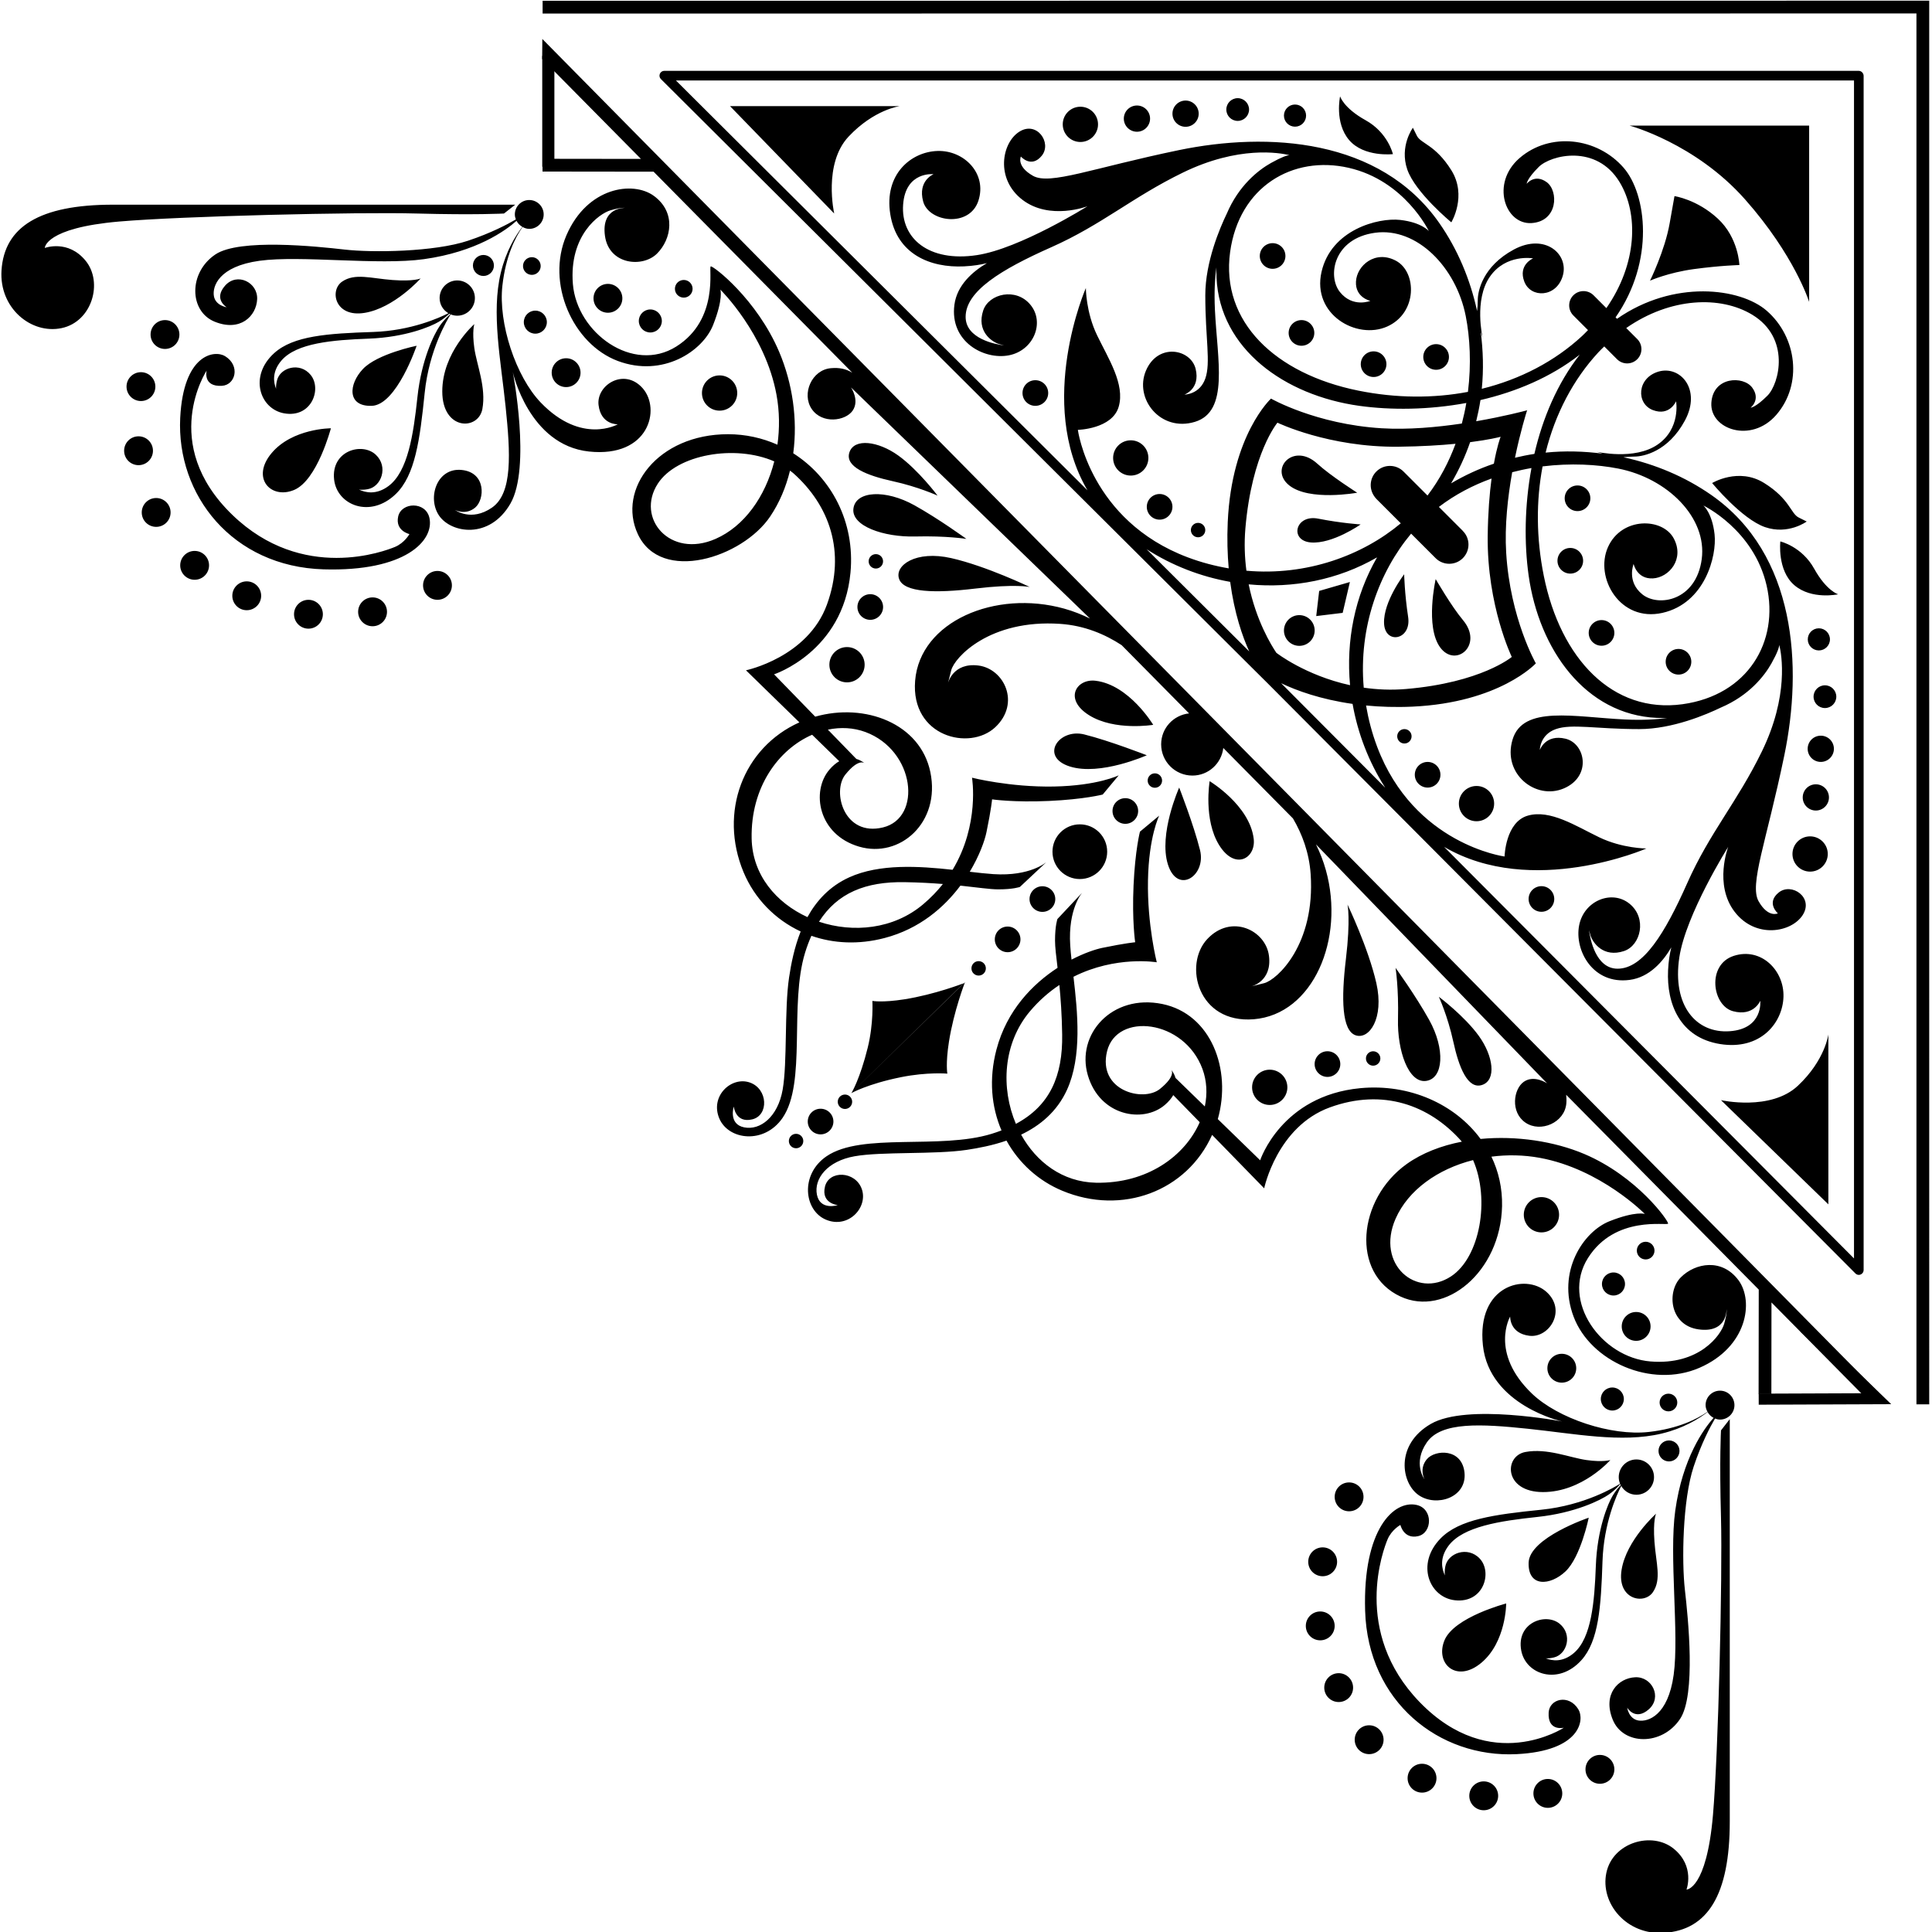 <?xml version="1.0" encoding="utf-8"?>
<!-- Generator: Adobe Illustrator 13.0.0, SVG Export Plug-In . SVG Version: 6.00 Build 14948)  -->
<!DOCTYPE svg PUBLIC "-//W3C//DTD SVG 1.1 Tiny//EN" "http://www.w3.org/Graphics/SVG/1.1/DTD/svg11-tiny.dtd">
<svg version="1.1" baseProfile="tiny" id="Layer_1" xmlns="http://www.w3.org/2000/svg" xmlns:xlink="http://www.w3.org/1999/xlink"
	 x="0px" y="0px" width="175px" height="175px" viewBox="-0.123 -0.062 175 175" xml:space="preserve">
<g>
	<path d="M155.764,99.59l9.726,9.436V93.637c0,0-0.288,2.324-2.759,4.646C160.262,100.607,155.764,99.59,155.764,99.59z
		 M157.938,17.993c4.5,5.082,5.811,9.292,5.811,9.292v-15.97h-16.266C147.482,11.315,153.439,12.911,157.938,17.993z M87.282,88.91
		L76.968,98.967c0,0,1.471-0.844,4.52-1.459c2.387-0.48,4.2-0.32,4.2-0.32s-0.171-0.896,0.146-2.901
		C86.269,91.525,87.282,88.91,87.282,88.91z M130.332,58.587c1.393,1.889,3.953-0.222,2.057-2.484
		c-1.045-1.244-2.468-3.71-2.468-3.71S128.941,56.698,130.332,58.587z M151.551,17.703c0,0,0,0-0.438,2.469
		c-0.434,2.467-1.777,5.189-1.777,5.189s1.65-0.736,3.993-1.051c2.435-0.327,4.101-0.364,4.101-0.364s-0.07-2.468-1.959-4.21
		C153.584,17.993,151.551,17.703,151.551,17.703z M108.575,76.94c-0.581-2.323-1.888-5.664-1.888-5.664s-1.89,4.21-1.019,6.969
		C106.541,81.004,109.156,79.263,108.575,76.94z M113.438,75.923c-0.361-3.048-3.992-5.227-3.992-5.227s-0.581,3.486,0.871,5.809
		C111.77,78.826,113.645,77.654,113.438,75.923z M122.658,93.711c1.232,0.434,2.613-1.527,1.888-4.721
		c-0.726-3.196-2.612-7.116-2.612-7.116s0.289,1.306-0.146,4.936C121.352,90.441,121.425,93.273,122.658,93.711z M126.287,87.608
		c0,0,0.291,1.817,0.22,4.649c-0.071,2.83,0.941,5.808,2.541,5.591c1.595-0.218,1.74-2.902,0.288-5.519
		C128.104,90.111,126.287,87.608,126.287,87.608z M134.13,98.211c1.306-0.438,1.017-2.613-0.292-4.428
		c-1.306-1.816-3.63-3.557-3.63-3.557s0.8,1.739,1.308,4.063C132.021,96.613,132.822,98.646,134.13,98.211z M152.132,115.633
		c-1.308,1.307-1.019,4.355,1.597,4.719c2.613,0.363,2.541-1.815,2.541-1.815s0.072,0.293-0.217,1.307
		c-0.289,1.021-2.251,3.777-6.68,3.414c-4.43-0.362-8.13-5.442-5.662-9.364c2.469-3.92,7.186-2.902,7.26-3.121
		c0.073-0.217-2.796-4.271-7.586-6.306c-2.713-1.149-6.154-1.674-9.398-1.364c-2.312-3.146-6.426-5.021-10.891-4.599
		c-7.162,0.679-9.074,6.533-9.074,6.533l-3.836-3.731c1.28-4.515-0.623-9.518-5.021-10.425c-4.574-0.942-7.84,2.759-6.75,6.459
		c1.088,3.703,5.009,4.359,6.968,2.688c0.359-0.308,0.604-0.607,0.769-0.896l2.396,2.457c-1.32,3.031-4.729,5.575-9.406,5.48
		c-3.022-0.062-5.394-1.871-6.771-4.354c1.689-0.808,3.245-2.062,4.158-4.068c1.367-3.011,0.961-7.015,0.584-10.233
		c3.842-1.941,7.545-1.312,7.545-1.312s-0.871-3.412-0.797-7.402c0.07-3.994,1.017-5.881,1.017-5.881l-1.744,1.452
		c0,0-0.435,1.671-0.579,4.864c-0.146,3.192,0.146,5.153,0.146,5.153s-0.871,0.073-2.978,0.508
		c-0.648,0.135-1.656,0.477-2.787,1.065c-0.05-0.456-0.092-0.888-0.117-1.283c-0.217-3.341,1.091-4.79,1.091-4.79l-2.25,2.394
		c0,0-0.218,0.582-0.218,1.96c0,0.584,0.104,1.394,0.229,2.462c-2.231,1.454-4.595,3.827-5.537,7.413
		c-0.702,2.678-0.452,5.191,0.459,7.315c-0.284,0.108-0.582,0.212-0.893,0.308c-4.718,1.453-11.759-0.145-14.954,2.033
		c-2.413,1.645-2.042,4.891-0.073,5.736c2.033,0.871,3.849-1.09,3.268-2.76c-0.574-1.648-2.978-1.742-3.339-0.219
		c-0.364,1.524,1.16,1.67,1.16,1.67s-1.596,0.508-1.887-0.943c-0.289-1.451,0.945-3.049,3.413-3.484
		c2.467-0.436,7.259-0.145,10.161-0.58c1.066-0.16,2.332-0.4,3.596-0.838c1.127,2.043,2.9,3.645,5.047,4.539
		c5.428,2.268,11.293,0.043,13.578-5.057l4.717,4.84c0,0,1.161-5.59,5.952-7.332s9.001-0.219,11.906,3.049
		c0.016,0.018,0.028,0.039,0.044,0.057c-1.854,0.361-3.582,1.018-4.993,2.025c-4.457,3.182-5.077,9.906-0.567,12
		c4.063,1.889,9.071-2.23,9.205-8.182c0.034-1.62-0.313-3.135-0.963-4.485c1.428-0.185,2.914-0.163,4.389,0.108
		c5.519,1.018,9.509,5.082,9.509,5.082s-0.798-0.291-3.191,0.653c-2.396,0.943-4.792,4.572-3.268,8.638s7.04,6.535,11.397,4.647
		c4.354-1.889,4.936-6.024,3.557-7.916C155.866,113.883,153.439,114.326,152.132,115.633z M93.177,91.533
		c0.839-0.992,1.741-1.764,2.658-2.374c0.118,1.219,0.226,2.688,0.253,4.478c0.062,3.776-1.123,6.461-4.191,8.1
		C90.523,98.498,90.717,94.448,93.177,91.533z M109.01,100.161l-2.656-2.583c-0.133-0.461-0.393-0.748-0.393-0.748
		s0.51,0.508-1.016,1.744c-1.523,1.232-5.661,0.145-4.791-3.412c0.871-3.559,6.969-2.904,8.64,1.598
		C109.195,97.845,109.249,99.014,109.01,100.161z M131.298,115.561c-3.121,2.033-6.823-1.088-5.011-5.229
		c1.138-2.596,3.818-4.503,7.021-5.314C134.857,108.572,133.941,113.838,131.298,115.561z M116.486,98.428
		c0-0.881-0.715-1.598-1.596-1.598c-0.884,0-1.599,0.717-1.599,1.598c0,0.883,0.715,1.598,1.599,1.598
		C115.771,100.025,116.486,99.311,116.486,98.428z M133.621,71.132c-0.885,0-1.6,0.715-1.6,1.597s0.715,1.597,1.6,1.597
		c0.881,0,1.595-0.715,1.595-1.597S134.502,71.132,133.621,71.132z M165.436,77.292c0-0.882-0.717-1.597-1.6-1.597
		s-1.598,0.715-1.598,1.597s0.715,1.597,1.598,1.597S165.436,78.173,165.436,77.292z M139.5,111.568
		c0.882,0,1.598-0.715,1.598-1.599c0-0.883-0.716-1.598-1.598-1.598c-0.881,0-1.598,0.715-1.598,1.598
		C137.902,110.854,138.619,111.568,139.5,111.568z M121.281,96.324c0-0.643-0.521-1.164-1.163-1.164
		c-0.64,0-1.163,0.521-1.163,1.164c0,0.639,0.523,1.16,1.163,1.16C120.76,97.484,121.281,96.963,121.281,96.324z M152.006,131.361
		c0-0.523-0.428-0.949-0.953-0.949c-0.523,0-0.949,0.426-0.949,0.949c0,0.527,0.426,0.953,0.949,0.953
		C151.578,132.314,152.006,131.889,152.006,131.361z M129.191,68.953c-0.643,0-1.162,0.521-1.162,1.163
		c0,0.641,0.521,1.161,1.162,1.161c0.643,0,1.16-0.52,1.16-1.161C130.354,69.475,129.834,68.953,129.191,68.953z M139.5,80.206
		c-0.643,0-1.162,0.521-1.162,1.162c0,0.639,0.521,1.159,1.162,1.159c0.643,0,1.161-0.521,1.161-1.159
		C140.661,80.727,140.143,80.206,139.5,80.206z M142.768,43.91c-0.643,0-1.162,0.52-1.162,1.162c0,0.642,0.521,1.162,1.162,1.162
		c0.641,0,1.162-0.52,1.162-1.162C143.93,44.43,143.408,43.91,142.768,43.91z M142.113,49.571c-0.641,0-1.161,0.521-1.161,1.162
		s0.521,1.162,1.161,1.162c0.642,0,1.162-0.52,1.162-1.162S142.755,49.571,142.113,49.571z M143.782,57.266
		c0,0.642,0.522,1.162,1.161,1.162c0.644,0,1.162-0.521,1.162-1.162s-0.52-1.161-1.162-1.161
		C144.305,56.105,143.782,56.625,143.782,57.266z M151.915,61.042c0.64,0,1.16-0.52,1.16-1.162c0-0.641-0.521-1.161-1.16-1.161
		c-0.644,0-1.162,0.521-1.162,1.161C150.753,60.522,151.271,61.042,151.915,61.042z M165.633,57.852
		c0-0.554-0.451-1.003-1.004-1.003c-0.554,0-1.004,0.449-1.004,1.003s0.45,1.002,1.004,1.002
		C165.182,58.854,165.633,58.406,165.633,57.852z M165.18,62.013c-0.568,0-1.031,0.462-1.031,1.031c0,0.568,0.463,1.029,1.031,1.029
		c0.567,0,1.029-0.461,1.029-1.029C166.209,62.475,165.747,62.013,165.18,62.013z M164.803,66.576c-0.656,0-1.188,0.53-1.188,1.188
		c0,0.655,0.531,1.188,1.188,1.188c0.655,0,1.189-0.532,1.189-1.188C165.992,67.106,165.458,66.576,164.803,66.576z M164.355,70.98
		c-0.656,0-1.188,0.532-1.188,1.188c0,0.656,0.531,1.188,1.188,1.188c0.654,0,1.188-0.532,1.188-1.188
		C165.543,71.512,165.011,70.98,164.355,70.98z M123.604,95.814c0,0.358,0.293,0.653,0.651,0.653c0.361,0,0.654-0.295,0.654-0.653
		c0-0.361-0.293-0.652-0.654-0.652C123.896,95.162,123.604,95.453,123.604,95.814z M127.088,65.979
		c-0.359,0-0.652,0.292-0.652,0.653c0,0.361,0.293,0.653,0.652,0.653c0.36,0,0.65-0.292,0.65-0.653
		C127.738,66.271,127.448,65.979,127.088,65.979z M97.688,79.562c1.367,0,2.477-1.109,2.477-2.477s-1.107-2.478-2.477-2.478
		c-1.367,0-2.478,1.109-2.478,2.478C95.21,78.453,96.318,79.562,97.688,79.562z M145.743,132.186c0,0-0.653,0.217-2.179,0
		c-1.523-0.221-3.558-1.092-5.518-0.727c-1.96,0.361-1.96,3.631,1.598,3.631C143.201,135.09,145.743,132.186,145.743,132.186z
		 M146.76,142.129c-0.436,2.688,2.032,3.195,2.832,2.033c0.799-1.162,0.289-2.615,0.145-4.574c-0.144-1.959,0.146-2.539,0.146-2.539
		S147.195,139.445,146.76,142.129z M146.727,134.537c0.277,0.474,0.787,0.795,1.373,0.795c0.885,0,1.598-0.715,1.598-1.598
		s-0.713-1.599-1.598-1.599c-0.881,0-1.598,0.716-1.598,1.599c0,0.211,0.043,0.414,0.119,0.6c-0.432,0.275-3.193,1.952-7.121,2.354
		c-4.284,0.435-7.457,0.869-9.146,2.611c-2.252,2.324-1.004,5.332,1.307,5.59c2.615,0.291,3.416-2.535,2.251-3.774
		c-1.088-1.16-2.902-0.509-3.122,0.727c-0.062,0.357-0.061,0.609-0.031,0.8c-0.277-0.572-0.516-1.568,0.323-2.687
		c1.308-1.742,4.646-2.252,8.058-2.613c3.411-0.362,5.735-1.524,6.461-2.032c0.578-0.406,0.914-0.798,1.032-0.944
		c0.015,0.032,0.035,0.062,0.052,0.096c-0.174,0.175-0.447,0.479-0.726,0.944c-0.442,0.729-1.405,3.039-1.53,6.34
		c-0.123,3.303-0.394,6.545-1.982,7.914c-1.018,0.876-1.986,0.717-2.555,0.488c0.183,0.015,0.424-0.002,0.76-0.084
		c1.173-0.293,1.683-2.08,0.494-3.049c-1.271-1.037-3.933-0.08-3.479,2.409c0.396,2.201,3.371,3.203,5.455,0.89
		c1.563-1.736,1.774-4.816,1.909-8.959C145.145,137.909,146.326,135.318,146.727,134.537z M134.059,150.551
		c2.248-1.887,2.248-5.371,2.248-5.371s-4.719,1.232-5.59,3.338C129.846,150.624,131.805,152.439,134.059,150.551z M141.68,142.275
		c1.379-1.308,2.104-4.865,2.104-4.865s-5.372,1.816-5.444,4.068C138.266,143.727,140.299,143.582,141.68,142.275z M140.154,155.053
		c-0.104,1.752,1.379,1.379,1.379,1.379s-6.604,4.355-13.067-2.322c-6.165-6.375-3.267-13.866-2.903-14.737
		c0.364-0.871,1.162-1.308,1.162-1.308s0.289,1.308,1.596,1.019c1.31-0.291,1.388-2.502-0.144-2.832
		c-2.034-0.437-4.866,2.178-4.647,9.582c0.244,8.283,6.75,13.344,13.722,12.994c5.81-0.289,6.17-3.123,5.59-4.063
		C141.977,153.359,140.225,153.818,140.154,155.053z M123.893,156.213c-0.723,0-1.307,0.584-1.307,1.309
		c0,0.722,0.584,1.306,1.307,1.306s1.308-0.584,1.308-1.306C125.199,156.797,124.613,156.213,123.893,156.213z M128.684,159.699
		c-0.722,0-1.307,0.584-1.307,1.307c0,0.721,0.585,1.307,1.307,1.307c0.724,0,1.308-0.586,1.308-1.307
		C129.99,160.283,129.406,159.699,128.684,159.699z M134.273,161.295c-0.722,0-1.308,0.584-1.308,1.307
		c0,0.724,0.586,1.308,1.308,1.308c0.72,0,1.307-0.584,1.307-1.308C135.58,161.879,134.993,161.295,134.273,161.295z
		 M140.079,161.076c-0.722,0-1.306,0.586-1.306,1.309c0,0.721,0.584,1.307,1.306,1.307c0.724,0,1.308-0.586,1.308-1.307
		C141.387,161.662,140.803,161.076,140.079,161.076z M140.038,123.873c0,0.721,0.585,1.305,1.304,1.305
		c0.725,0,1.309-0.584,1.309-1.305c0-0.725-0.584-1.309-1.309-1.309C140.623,122.564,140.038,123.148,140.038,123.873z
		 M148.078,121.391c0.724,0,1.307-0.586,1.307-1.307c0-0.723-0.582-1.307-1.307-1.307c-0.721,0-1.305,0.584-1.305,1.307
		C146.773,120.805,147.357,121.391,148.078,121.391z M146.965,126.66c0-0.578-0.468-1.043-1.044-1.043
		c-0.575,0-1.043,0.465-1.043,1.043c0,0.574,0.468,1.045,1.043,1.045C146.497,127.705,146.965,127.234,146.965,126.66z
		 M146.027,115.197c-0.578,0-1.045,0.469-1.045,1.045c0,0.578,0.467,1.043,1.045,1.043c0.576,0,1.043-0.465,1.043-1.043
		C147.07,115.666,146.604,115.197,146.027,115.197z M151.805,126.977c0-0.442-0.356-0.801-0.801-0.801
		c-0.441,0-0.801,0.357-0.801,0.801c0,0.441,0.359,0.801,0.801,0.801C151.447,127.777,151.805,127.418,151.805,126.977z
		 M149.741,113.217c0-0.441-0.356-0.801-0.8-0.801c-0.441,0-0.801,0.359-0.801,0.801c0,0.442,0.358,0.801,0.801,0.801
		C149.385,114.018,149.741,113.658,149.741,113.217z M146.105,160.205c0-0.721-0.586-1.307-1.308-1.307s-1.307,0.586-1.307,1.307
		c0,0.723,0.585,1.307,1.307,1.307S146.105,160.928,146.105,160.205z M121.135,151.494c-0.722,0-1.307,0.586-1.307,1.309
		c0,0.721,0.585,1.305,1.307,1.305c0.721,0,1.305-0.584,1.305-1.305C122.439,152.08,121.855,151.494,121.135,151.494z
		 M120.771,147.213c0-0.723-0.586-1.309-1.307-1.309c-0.723,0-1.307,0.586-1.307,1.309c0,0.721,0.584,1.305,1.307,1.305
		C120.186,148.518,120.771,147.934,120.771,147.213z M119.682,140.098c-0.723,0-1.306,0.586-1.306,1.308
		c0,0.721,0.583,1.307,1.306,1.307s1.309-0.586,1.309-1.307C120.99,140.684,120.404,140.098,119.682,140.098z M122.075,136.83
		c0.726,0,1.308-0.584,1.308-1.307c0-0.724-0.582-1.308-1.308-1.308c-0.72,0-1.304,0.584-1.304,1.308
		C120.771,136.246,121.355,136.83,122.075,136.83z M155.676,125.904c-0.721,0-1.307,0.586-1.307,1.307
		c0,0.225,0.07,0.424,0.17,0.607c-0.938,0.654-2.627,1.521-5.312,1.826c-3.395,0.383-8.229-1.207-10.598-3.484
		c-3.85-3.703-1.962-6.971-1.962-6.971s-0.071,1.524,1.744,1.744c1.813,0.217,3.411-2.326,1.524-3.994
		c-1.89-1.668-6.317-0.58-5.736,4.862c0.58,5.445,7.188,6.896,7.188,6.896s-8.64-1.671-11.904,0.217
		c-3.269,1.89-2.688,5.375-1.09,6.463s4.354,0.22,4.14-2.033c-0.22-2.252-2.687-2.104-3.413-1.231
		c-0.727,0.871-0.217,1.812-0.217,1.812s-1.09-1.448,0.217-3.338c1.308-1.889,4.938-1.672,9.146-1.233
		c4.209,0.436,8.493,1.307,12.123,0.436c1.953-0.469,3.336-1.318,4.161-1.952c0.127,0.226,0.312,0.41,0.542,0.527
		c-0.88,0.991-2.805,3.636-3.47,8.394c-0.574,4.115,0.364,11.18-0.144,14.881c-0.511,3.703-2.326,4.285-3.195,4.139
		c-0.872-0.143-1.016-1.159-1.016-1.159s0.724,1.233,1.959,0.146c1.234-1.09,0.291-2.978-1.235-2.902
		c-1.522,0.07-2.976,1.521-2.031,3.844c0.944,2.324,4.458,2.389,6.097-0.068c1.454-2.182,0.727-9.147,0.438-11.691
		c-0.292-2.538-0.22-8.129,0.798-11.178c0.702-2.104,1.498-3.603,1.93-4.34c0.144,0.055,0.293,0.092,0.453,0.092
		c0.721,0,1.307-0.584,1.307-1.307C156.98,126.49,156.396,125.904,155.676,125.904z M155.764,137.41
		c0.141,5.373-0.238,21.256-0.727,26.934c-0.583,6.752-2.398,6.752-2.398,6.752s0.801-2.104-1.158-3.703
		c-1.961-1.598-5.52-0.58-6.099,2.178c-0.583,2.759,1.813,5.664,5.226,5.445c3.93-0.252,5.951-3.412,5.951-10.09
		c0-6.682,0-36.443,0-36.443l-0.795,1.019C155.764,129.5,155.615,132.041,155.764,137.41z M163.527,47.177c0,0,0,0-0.726-0.363
		s-0.799-1.67-3.122-3.122c-2.32-1.452-4.717,0-4.717,0s2.686,3.267,4.792,3.993C161.857,48.41,163.527,47.177,163.527,47.177z
		 M161.139,48.982c0,0-0.299,2.617,1.271,3.963c1.57,1.347,3.965,0.824,3.965,0.824s-1.048-0.3-2.171-2.319
		C163.084,49.431,161.139,48.982,161.139,48.982z M81.39,9.549H66.001l9.437,9.728c0,0-1.017-4.501,1.305-6.968
		C79.067,9.84,81.39,9.549,81.39,9.549z M77.018,98.916L87.171,89c0,0-2.613,1.02-5.371,1.455c-2.008,0.316-2.904,0.146-2.904,0.146
		s0.125,2.022-0.42,4.233C77.776,97.66,77.018,98.916,77.018,98.916z M96.783,69.367c2.758,0.87,6.97-1.017,6.97-1.017
		s-3.34-1.306-5.662-1.887C95.768,65.882,94.02,68.496,96.783,69.367z M99.107,61.6c-1.73-0.207-2.903,1.669-0.582,3.122
		c2.322,1.451,5.809,0.871,5.809,0.871S102.157,61.962,99.107,61.6z M81.318,52.38c0.435,1.234,3.266,1.307,6.895,0.871
		s4.934-0.145,4.934-0.145s-3.916-1.888-7.108-2.614C82.843,49.766,80.881,51.146,81.318,52.38z M77.181,45.992
		c-0.22,1.597,2.758,2.613,5.589,2.541c2.832-0.073,4.643,0.218,4.643,0.218s-2.495-1.815-4.714-3.048
		C80.084,44.25,77.397,44.395,77.181,45.992z M81.246,41.201c-1.815-1.307-3.994-1.597-4.429-0.291
		c-0.435,1.307,1.598,2.104,3.92,2.614c2.323,0.507,4.064,1.306,4.064,1.306S83.06,42.507,81.246,41.201z M80.01,84.901
		c3.163-0.831,5.382-2.768,6.86-4.743c1.571,0.167,2.681,0.338,3.43,0.338c1.378,0,1.958-0.218,1.958-0.218l2.401-2.25
		c0,0-1.457,1.307-4.796,1.089c-0.639-0.042-1.363-0.123-2.146-0.215c0.867-1.444,1.348-2.785,1.514-3.584
		c0.436-2.104,0.508-2.975,0.508-2.975s1.959,0.291,5.158,0.145c3.194-0.145,4.863-0.581,4.863-0.581l1.452-1.742
		c0,0-1.889,0.942-5.882,1.016c-3.995,0.072-7.408-0.799-7.408-0.799s0.715,4.235-1.759,8.341c-3.048-0.335-6.618-0.564-9.364,0.684
		c-1.787,0.812-2.974,2.134-3.784,3.604c-2.835-1.299-4.987-3.816-5.055-7.113c-0.096-4.677,2.449-8.085,5.479-9.406l2.457,2.396
		c-0.288,0.164-0.589,0.409-0.895,0.768c-1.67,1.96-1.017,5.881,2.685,6.968c3.703,1.09,7.405-2.177,6.462-6.75
		c-0.908-4.4-5.912-6.304-10.428-5.021l-3.728-3.835c0,0,6.242-2.041,6.92-9.201c0.436-4.602-1.747-8.637-5.183-10.821
		c0.41-3.058-0.061-6.323-1.273-9.182c-2.032-4.791-5.982-7.819-6.2-7.746c-0.217,0.072,0.798,4.792-3.122,7.259
		c-3.92,2.468-9.002-1.234-9.365-5.662c-0.362-4.428,2.396-6.387,3.412-6.679c1.016-0.291,1.307-0.218,1.307-0.218
		s-2.178-0.073-1.813,2.541c0.362,2.613,3.411,2.904,4.718,1.597c1.306-1.307,1.75-3.735-0.29-5.226
		c-1.888-1.38-6.026-0.799-7.913,3.557c-1.888,4.355,0.58,9.872,4.646,11.396c4.066,1.524,7.695-0.871,8.638-3.266
		c0.944-2.396,0.653-3.195,0.653-3.195s4.066,3.992,5.083,9.51c0.281,1.526,0.293,3.065,0.087,4.537
		c-1.371-0.609-2.883-0.95-4.478-0.95c-6.366,0-10.057,4.979-8.169,9.044c2.094,4.508,9.476,2.139,11.989-1.589
		c0.844-1.253,1.433-2.665,1.796-4.155c0.099,0.077,0.205,0.146,0.297,0.228c3.267,2.902,4.791,7.113,3.05,11.904
		c-1.743,4.791-7.333,5.952-7.333,5.952l4.838,4.717c-5.098,2.287-7.322,8.151-5.055,13.576c0.986,2.359,2.825,4.271,5.171,5.365
		c-0.575,1.447-0.867,2.937-1.051,4.167c-0.435,2.906-0.146,7.697-0.582,10.166c-0.436,2.47-2.031,3.703-3.484,3.41
		c-1.452-0.289-0.943-1.885-0.943-1.885s0.146,1.525,1.669,1.162c1.525-0.363,1.43-2.768-0.217-3.34
		c-1.669-0.58-3.629,1.23-2.758,3.268c0.844,1.969,4.089,2.34,5.733-0.074c2.178-3.192,0.582-10.233,2.033-14.957
		c0.169-0.549,0.361-1.055,0.571-1.525C75.351,85.392,77.615,85.529,80.01,84.901z M81.81,79.844
		c1.328,0.021,2.467,0.087,3.473,0.167c-0.501,0.633-1.092,1.252-1.788,1.839c-2.687,2.269-6.341,2.609-9.433,1.577
		C75.723,80.811,78.292,79.788,81.81,79.844z M78.268,66.245c4.501,1.671,5.155,7.769,1.598,8.639
		c-3.557,0.87-4.646-3.266-3.412-4.791c1.233-1.525,1.742-1.016,1.742-1.016s-0.289-0.261-0.752-0.395l-2.579-2.653
		C76.014,65.79,77.183,65.843,78.268,66.245z M64.693,48.75c-4.136,1.815-7.259-1.888-5.227-5.009
		c1.724-2.646,6.989-3.561,10.544-2.01C69.197,44.932,67.289,47.612,64.693,48.75z M76.599,58.55c-0.882,0-1.598,0.716-1.597,1.598
		c0,0.883,0.715,1.598,1.597,1.598c0.882,0,1.597-0.715,1.597-1.598C78.196,59.266,77.481,58.55,76.599,58.55z M100.703,41.419
		c0,0.881,0.717,1.596,1.598,1.596c0.883,0,1.596-0.714,1.596-1.596c0-0.883-0.713-1.598-1.596-1.598
		C101.42,39.821,100.703,40.536,100.703,41.419z M97.738,12.799c0.883,0,1.598-0.715,1.598-1.597
		c-0.001-0.882-0.715-1.597-1.598-1.597s-1.598,0.714-1.598,1.597C96.141,12.085,96.855,12.799,97.738,12.799z M66.655,35.538
		c0-0.882-0.716-1.597-1.599-1.597c-0.881,0-1.596,0.715-1.596,1.597c-0.001,0.883,0.714,1.597,1.596,1.597
		C65.939,37.135,66.655,36.42,66.655,35.538z M79.867,54.92c-0.001-0.641-0.521-1.161-1.162-1.161c-0.642,0-1.163,0.52-1.163,1.161
		c0,0.642,0.521,1.162,1.163,1.162C79.346,56.082,79.866,55.562,79.867,54.92z M94.297,80.214c-0.643,0-1.166,0.52-1.166,1.162
		c0,0.639,0.523,1.16,1.166,1.16c0.645,0,1.167-0.521,1.167-1.16C95.464,80.733,94.939,80.214,94.297,80.214z M100.648,73.398
		c0,0.642,0.519,1.162,1.16,1.162c0.641,0,1.162-0.521,1.162-1.162c0-0.643-0.521-1.162-1.162-1.162S100.648,72.755,100.648,73.398z
		 M91.148,83.865c-0.644,0-1.162,0.52-1.162,1.162c0,0.641,0.52,1.161,1.162,1.161c0.641,0,1.16-0.52,1.162-1.161
		C92.309,84.385,91.789,83.865,91.148,83.865z M74.205,102.689c0.641,0,1.161-0.523,1.162-1.162c-0.001-0.644-0.521-1.16-1.164-1.16
		c-0.641,0-1.16,0.518-1.16,1.16C73.043,102.168,73.562,102.689,74.205,102.689z M44.616,23.985c0-0.526-0.426-0.952-0.951-0.952
		c-0.526,0-0.951,0.426-0.951,0.952c0,0.524,0.425,0.95,0.951,0.95C44.19,24.936,44.616,24.51,44.616,23.985z M104.915,47.008
		c0.64,0,1.161-0.521,1.161-1.162c0-0.642-0.521-1.161-1.161-1.161c-0.644,0-1.162,0.52-1.162,1.161
		C103.753,46.488,104.271,47.008,104.915,47.008z M93.656,34.377c-0.645-0.001-1.161,0.519-1.161,1.161
		c0,0.641,0.519,1.161,1.161,1.161c0.645,0,1.167-0.52,1.167-1.161C94.823,34.896,94.301,34.376,93.656,34.377z M129.959,33.433
		c0.643,0,1.163-0.52,1.163-1.161c0-0.642-0.521-1.162-1.163-1.162s-1.16,0.52-1.162,1.161
		C128.799,32.913,129.316,33.433,129.959,33.433z M124.297,34.086c0.641,0,1.162-0.519,1.162-1.161c0-0.642-0.521-1.161-1.162-1.161
		c-0.643,0-1.162,0.52-1.162,1.161C123.135,33.567,123.654,34.086,124.297,34.086z M117.568,55.656
		c-0.768,0-1.391,0.623-1.391,1.393c0,0.767,0.623,1.39,1.391,1.39c0.77,0,1.391-0.623,1.391-1.39
		C118.96,56.279,118.338,55.656,117.568,55.656z M117.764,28.932c-0.643,0-1.162,0.521-1.162,1.163c0,0.64,0.521,1.161,1.162,1.161
		c0.641,0,1.163-0.521,1.163-1.162C118.927,29.453,118.404,28.932,117.764,28.932z M115.148,21.963c-0.642,0-1.16,0.521-1.16,1.162
		s0.52,1.162,1.16,1.162c0.642,0,1.162-0.52,1.162-1.162C116.312,22.483,115.791,21.963,115.148,21.963z M117.18,11.412
		c0.555,0,1.002-0.449,1.002-1.003c0-0.552-0.447-1.003-1.004-1.003c-0.552,0-1.002,0.451-1.002,1.003
		C116.176,10.963,116.626,11.412,117.18,11.412z M111.988,10.89c0.566,0,1.027-0.461,1.029-1.03c-0.002-0.569-0.463-1.03-1.029-1.03
		c-0.57,0.001-1.031,0.461-1.031,1.03C110.957,10.429,111.418,10.89,111.988,10.89z M107.266,11.423
		c0.657,0,1.188-0.533,1.188-1.188c0-0.655-0.531-1.188-1.188-1.188c-0.654,0-1.188,0.533-1.188,1.188
		C106.078,10.891,106.609,11.423,107.266,11.423z M102.863,11.871c0.654,0.001,1.187-0.532,1.187-1.188
		c0-0.656-0.53-1.188-1.187-1.188c-0.657,0-1.191,0.532-1.191,1.188C101.672,11.339,102.206,11.872,102.863,11.871z M79.212,51.437
		c0.36,0,0.653-0.292,0.653-0.654c0-0.361-0.293-0.653-0.653-0.652c-0.36,0-0.653,0.291-0.653,0.652
		C78.559,51.144,78.852,51.437,79.212,51.437z M87.871,87.651c-0.002,0.363,0.291,0.654,0.65,0.654c0.362,0,0.654-0.291,0.654-0.654
		c0-0.362-0.294-0.653-0.654-0.653C88.162,86.998,87.871,87.289,87.871,87.651z M104.484,71.294c0.363,0,0.654-0.293,0.654-0.653
		c0-0.361-0.293-0.655-0.654-0.654c-0.359,0-0.652,0.293-0.652,0.654C103.832,71.001,104.125,71.294,104.484,71.294z M76.413,99.082
		c-0.36,0-0.653,0.293-0.653,0.652c-0.001,0.36,0.293,0.654,0.653,0.654c0.362,0,0.653-0.294,0.653-0.654
		C77.066,99.375,76.773,99.082,76.413,99.082z M71.985,102.639c-0.361,0-0.653,0.291-0.653,0.654c0,0.361,0.292,0.654,0.653,0.654
		c0.36,0,0.654-0.293,0.654-0.654C72.639,102.93,72.345,102.639,71.985,102.639z M108.398,48.605c0.36,0,0.653-0.292,0.653-0.653
		c0-0.36-0.293-0.653-0.653-0.653c-0.359,0-0.652,0.293-0.652,0.653C107.746,48.312,108.039,48.605,108.398,48.605z M58.088,35.102
		c-1.669-1.887-4.211-0.29-3.994,1.524c0.218,1.815,1.742,1.743,1.742,1.743s-3.265,1.888-6.969-1.959
		c-2.278-2.368-3.866-7.205-3.483-10.599c0.303-2.686,1.17-4.376,1.824-5.312c0.185,0.099,0.386,0.17,0.61,0.17
		c0.72,0,1.305-0.585,1.305-1.307c0-0.722-0.585-1.306-1.307-1.306c-0.72,0-1.305,0.584-1.305,1.306
		c0,0.161,0.038,0.311,0.092,0.453c-0.738,0.432-2.235,1.229-4.339,1.93c-3.05,1.016-8.639,1.089-11.181,0.798
		c-2.539-0.29-9.51-1.016-11.687,0.436c-2.459,1.641-2.396,5.154-0.074,6.098c2.324,0.944,3.775-0.508,3.848-2.033
		c0.073-1.525-1.813-2.469-2.903-1.234c-1.09,1.234,0.145,1.959,0.145,1.959s-1.016-0.145-1.161-1.016s0.436-2.686,4.137-3.194
		c3.704-0.51,10.769,0.429,14.883-0.145c4.758-0.665,7.402-2.59,8.394-3.471c0.118,0.231,0.302,0.415,0.527,0.542
		c-0.634,0.826-1.483,2.208-1.952,4.162c-0.872,3.63,0,7.914,0.435,12.123c0.436,4.211,0.653,7.841-1.233,9.147
		c-1.889,1.307-3.34,0.218-3.34,0.218s0.944,0.509,1.816-0.218c0.87-0.726,1.016-3.193-1.235-3.411
		c-2.25-0.218-3.122,2.541-2.033,4.138c1.09,1.597,4.574,2.178,6.461-1.089c1.888-3.267,0.218-11.905,0.218-11.905
		s1.452,6.606,6.896,7.187S59.757,36.99,58.088,35.102z M39.938,35.393c0,3.557,3.267,3.557,3.631,1.597
		c0.362-1.96-0.509-3.992-0.727-5.517c-0.217-1.524,0-2.178,0-2.178S39.938,31.836,39.938,35.393z M32.898,28.278
		c2.686-0.435,5.081-3.121,5.081-3.121s-0.581,0.29-2.541,0.145c-1.961-0.145-3.412-0.653-4.573,0.146
		C29.703,26.245,30.212,28.715,32.898,28.278z M25.606,37.376c2.491,0.449,3.446-2.212,2.409-3.479
		c-0.968-1.188-2.756-0.68-3.046,0.492c-0.084,0.34-0.1,0.583-0.084,0.766c-0.229-0.567-0.394-1.54,0.486-2.562
		c1.371-1.588,4.613-1.857,7.915-1.981c3.303-0.125,5.609-1.089,6.342-1.53c0.462-0.279,0.768-0.554,0.942-0.728
		c0.032,0.017,0.062,0.038,0.096,0.052c-0.148,0.118-0.54,0.457-0.943,1.033c-0.509,0.727-1.67,3.049-2.034,6.461
		c-0.363,3.412-0.87,6.752-2.613,8.058c-1.116,0.836-2.11,0.601-2.683,0.324c0.188,0.028,0.44,0.029,0.796-0.034
		c1.233-0.218,1.888-2.032,0.726-3.122c-1.24-1.163-4.065-0.362-3.774,2.25c0.256,2.31,3.266,3.559,5.588,1.308
		c1.743-1.688,2.179-4.865,2.615-9.147c0.398-3.927,2.076-6.688,2.352-7.121c0.186,0.075,0.387,0.118,0.599,0.118
		c0.881,0,1.598-0.715,1.598-1.597c0-0.883-0.717-1.597-1.598-1.597c-0.883,0-1.598,0.715-1.598,1.597
		c0,0.587,0.321,1.096,0.794,1.373c-0.782,0.399-3.371,1.583-6.812,1.697c-4.144,0.136-7.223,0.347-8.959,1.91
		C22.402,34.004,23.404,36.977,25.606,37.376z M24.476,40.983c-1.887,2.25-0.072,4.21,2.033,3.339c2.106-0.871,3.34-5.59,3.34-5.59
		S26.365,38.732,24.476,40.983z M37.616,31.256c0,0-3.558,0.726-4.864,2.105c-1.307,1.378-1.452,3.41,0.798,3.338
		C35.8,36.627,37.616,31.256,37.616,31.256z M38.777,46.863c-0.328-1.533-2.54-1.451-2.832-0.145
		c-0.29,1.306,1.018,1.597,1.018,1.597s-0.436,0.798-1.307,1.162c-0.871,0.363-8.364,3.26-14.736-2.905
		c-6.68-6.46-2.325-13.067-2.325-13.067s-0.373,1.482,1.381,1.38c1.234-0.072,1.691-1.823,0.29-2.685
		c-0.945-0.582-3.775-0.218-4.066,5.588c-0.349,6.971,4.71,13.478,12.994,13.721C36.6,51.727,39.213,48.896,38.777,46.863z
		 M17.508,49.84c-0.722,0-1.308,0.584-1.308,1.307c0,0.72,0.585,1.306,1.308,1.306c0.721,0,1.305-0.584,1.305-1.306
		C18.813,50.424,18.229,49.84,17.508,49.84z M14.023,45.048c-0.722,0-1.307,0.584-1.307,1.307s0.584,1.306,1.307,1.306
		c0.721,0,1.306-0.583,1.306-1.306S14.744,45.048,14.023,45.048z M13.732,40.766c0-0.722-0.584-1.307-1.306-1.307
		c-0.723,0-1.306,0.585-1.306,1.307c0,0.72,0.583,1.307,1.306,1.307C13.148,42.072,13.732,41.486,13.732,40.766z M12.645,36.264
		c0.721,0,1.305-0.584,1.305-1.305c0-0.722-0.583-1.308-1.305-1.308c-0.723,0-1.307,0.585-1.307,1.306
		C11.338,35.679,11.924,36.264,12.645,36.264z M52.462,33.694c0-0.721-0.585-1.307-1.306-1.306c-0.722,0-1.307,0.586-1.307,1.307
		c0,0.721,0.585,1.306,1.307,1.306C51.877,35.001,52.462,34.417,52.462,33.694z M53.637,26.96c0,0.721,0.585,1.306,1.306,1.306
		c0.722,0,1.307-0.585,1.307-1.306c0-0.723-0.585-1.306-1.307-1.308C54.222,25.653,53.637,26.238,53.637,26.96z M48.367,30.161
		c0.577,0,1.044-0.467,1.044-1.043c0-0.578-0.467-1.043-1.044-1.043c-0.577-0.001-1.043,0.467-1.043,1.043
		C47.324,29.693,47.79,30.161,48.367,30.161z M57.741,29.012c0,0.576,0.466,1.042,1.043,1.042c0.576,0,1.043-0.466,1.043-1.042
		c0-0.576-0.467-1.044-1.043-1.044C58.208,27.968,57.741,28.436,57.741,29.012z M48.853,24.034c0-0.442-0.359-0.801-0.8-0.801
		c-0.442,0-0.802,0.358-0.802,0.802c0,0.441,0.359,0.8,0.802,0.8C48.494,24.834,48.853,24.475,48.853,24.034z M61.813,26.897
		c0.44,0,0.799-0.358,0.799-0.8s-0.359-0.801-0.799-0.801c-0.443,0-0.802,0.359-0.802,0.801S61.37,26.897,61.813,26.897z
		 M14.822,28.932c-0.721,0-1.306,0.585-1.306,1.308c0,0.721,0.585,1.305,1.306,1.305c0.722,0,1.306-0.584,1.306-1.305
		C16.127,29.517,15.544,28.932,14.822,28.932z M22.226,52.597c-0.721,0-1.306,0.586-1.306,1.307c0,0.721,0.585,1.307,1.306,1.307
		c0.722,0,1.307-0.586,1.307-1.307C23.533,53.183,22.948,52.597,22.226,52.597z M27.816,54.269c-0.723,0-1.306,0.584-1.306,1.306
		c-0.001,0.721,0.583,1.307,1.306,1.307c0.722,0,1.306-0.584,1.306-1.307C29.122,54.853,28.537,54.269,27.816,54.269z M33.624,54.05
		c-0.723,0.001-1.308,0.585-1.308,1.308c0,0.72,0.587,1.305,1.308,1.305s1.306-0.584,1.307-1.305
		C34.931,54.635,34.347,54.05,33.624,54.05z M39.503,51.654c-0.722,0-1.306,0.585-1.306,1.307c0,0.721,0.584,1.307,1.306,1.307
		c0.722,0,1.307-0.586,1.307-1.307C40.81,52.239,40.224,51.654,39.503,51.654z M10.684,20.003c5.68-0.489,21.561-0.872,26.933-0.725
		c5.372,0.145,7.913,0,7.913,0l1.016-0.8c0,0-29.763,0-36.442,0c-6.678,0-9.839,2.024-10.091,5.953
		c-0.217,3.412,2.687,5.808,5.445,5.227s3.774-4.139,2.178-6.098c-1.597-1.96-3.702-1.162-3.702-1.162S3.932,20.584,10.684,20.003z
		 M131.338,20.076c0,0,1.451-2.396,0-4.719c-1.453-2.322-2.758-2.395-3.121-3.121c-0.361-0.726-0.361-0.726-0.361-0.726
		s-1.233,1.67-0.51,3.775C128.073,17.39,131.338,20.076,131.338,20.076z M114.654,61.784l53.287,53.503
		c0.08,0.084,0.193,0.129,0.306,0.129c0.058,0,0.114-0.012,0.167-0.035c0.163-0.066,0.27-0.225,0.27-0.398V6.803
		c0-0.127-0.07-0.26-0.164-0.343c-0.082-0.067-0.182-0.105-0.285-0.105H60.047c-0.176,0-0.335,0.107-0.401,0.27
		C59.578,6.788,59.615,6.976,59.74,7.1l53.505,53.285L114.654,61.784z M115.502,59.087c-0.459-0.675-1.854-2.935-2.52-6.218
		c4.015,0.383,8.1-0.403,11.629-2.446c-2.032,3.516-2.819,7.58-2.446,11.579c-4.049-0.885-6.657-2.92-6.657-2.92L115.502,59.087z
		 M125.529,29.514c2.759-1.234,2.688-4.938,0.801-5.953c-1.887-1.017-3.559,0.436-3.63,1.887c-0.072,1.452,1.305,1.743,1.305,1.743
		s-1.594,0.653-2.757-0.799c-1.161-1.451-0.579-4.864,3.193-5.372c3.774-0.507,7.332,3.122,8.203,7.55
		c0.381,1.934,0.512,4.339,0.199,6.864c-3.105,0.588-6.475,0.583-9.927-0.113c-7.515-1.517-12.485-6.243-11.615-12.559
		c0.814-5.908,5.663-8.784,10.744-7.623c5.081,1.162,7.259,5.735,7.259,5.735s-0.652-0.798-2.611-1.016
		c-1.963-0.218-6.244,0.872-7.115,4.717C118.708,28.424,122.771,30.747,125.529,29.514z M133.041,39.99
		c1.697-0.217,2.604-0.446,2.762-0.488c-0.037,0.097-0.328,0.871-0.611,2.436c-1.334,0.45-2.631,1.048-3.877,1.783
		C132.021,42.52,132.598,41.272,133.041,39.99z M151.48,48.7c-1.019-1.887-4.722-1.958-5.955,0.799
		c-1.231,2.758,1.09,6.824,4.938,5.952c3.848-0.871,4.936-5.155,4.719-7.115c-0.218-1.959-1.019-2.612-1.019-2.612
		s4.571,2.178,5.735,7.259c1.162,5.081-1.715,9.929-7.623,10.743c-6.314,0.871-11.043-4.102-12.559-11.614
		c-0.697-3.453-0.701-6.822-0.113-9.928c2.525-0.312,4.932-0.181,6.865,0.199c4.428,0.871,8.057,4.429,7.551,8.204
		c-0.508,3.775-3.922,4.355-5.373,3.193c-1.451-1.161-0.797-2.758-0.797-2.758s0.289,1.379,1.741,1.307
		C151.044,52.257,152.495,50.587,151.48,48.7z M138.861,41.053c-0.59,0.088-1.176,0.209-1.758,0.347
		c0.492-2.369,1.023-4.063,1.09-4.271l0.031-0.032c0,0-0.019,0.005-0.022,0.006c0.001-0.002,0.005-0.016,0.005-0.016l-0.02,0.02
		c-0.201,0.054-2.055,0.548-4.597,0.987c0.154-0.636,0.289-1.275,0.386-1.918c3.219-0.746,6.373-2.064,8.994-4.114
		C140.924,34.685,139.605,37.836,138.861,41.053z M132.381,48.032l-0.007-0.006c-0.011-0.012-0.019-0.026-0.03-0.038l-2.133-2.134
		c1.486-1.133,3.107-1.972,4.771-2.571c-0.18,1.343-0.322,3.058-0.349,5.199c-0.069,6.316,2.181,10.962,2.181,10.962
		s-2.758,2.323-9.584,2.904c-1.361,0.116-2.643,0.05-3.826-0.121c-0.479-5.481,1.408-10.503,4.291-13.951l2.221,2.22
		c0.68,0.679,1.784,0.679,2.465,0C133.061,49.815,133.061,48.713,132.381,48.032z M129.18,44.823l-2.171-2.172
		c-0.681-0.681-1.786-0.681-2.466,0c-0.605,0.607-0.667,1.547-0.193,2.227c0.064,0.099,0.141,0.193,0.228,0.28l2.182,2.181
		c-3.452,2.891-8.487,4.781-13.983,4.294c-0.154-1.177-0.209-2.456-0.094-3.827c0.582-6.824,2.905-9.582,2.905-9.582
		s4.646,2.249,10.962,2.178c2.086-0.024,3.801-0.132,5.169-0.265C131.12,41.77,130.293,43.362,129.18,44.823z M115.924,61.824
		c1.391,0.665,3.557,1.459,6.469,1.873c0.473,2.679,1.469,5.27,2.959,7.594L115.924,61.824z M99.252,30.311
		c-1.018-2.105-1.018-4.282-1.018-4.282s-4.525,10.346,0.145,18.321L61.102,7.227l106.71-0.001v106.7l-37.127-37.279
		c7.974,4.667,18.322,0.147,18.322,0.147s-2.177,0-4.279-1.016c-2.107-1.016-4.431-2.541-6.463-1.96
		c-2.031,0.582-2.105,3.702-2.105,3.702s-8.202-1.087-11.542-9.944c-0.474-1.254-0.793-2.501-1.005-3.734
		c1.277,0.122,2.671,0.173,4.199,0.104c7.912-0.364,11.181-3.92,11.181-3.92s-2.325-4.066-2.687-10.019
		c-0.149-2.447,0.146-5.06,0.545-7.296c0.584-0.149,1.166-0.279,1.746-0.377c-0.635,3.425-0.658,6.849-0.261,9.706
		c0.945,6.751,5.154,12.632,11.616,12.923c0.322,0.014,0.63,0.013,0.936,0.01c-0.959,0.133-2.219,0.212-3.84,0.135
		c-4.574-0.219-9.221-1.307-10.162,1.815c-0.945,3.121,2.105,5.517,4.646,4.428s1.959-4.066,0.146-4.501
		c-1.816-0.436-2.324,1.018-2.324,1.018s0-1.38,1.453-1.888c1.449-0.509,3.627,0,7.549,0c3.021,0,6.119-1.333,7.387-1.947
		c2.558-1.086,3.951-2.862,4.592-4.006c0.553-0.987,0.691-1.45,0.709-1.676c0.219,0.899,0.875,4.622-1.58,9.661
		c-2.234,4.585-4.72,7.332-6.751,11.905c-2.032,4.572-3.994,7.766-6.315,7.766c-1.988,0-2.486-2.708-2.59-3.489
		c0.022,0.097,0.061,0.234,0.121,0.439c0.219,0.726,1.194,2.07,3.051,1.451c1.522-0.508,2.104-2.976,0.504-4.282
		c-1.594-1.306-4.135-0.29-4.57,1.959c-0.438,2.25,1.234,5.375,4.57,4.938c1.803-0.234,3.029-1.672,3.781-2.947
		c-0.142,0.56-0.255,1.237-0.295,2.074c-0.146,3.053,1.088,6.102,4.719,6.684c3.631,0.578,5.662-1.889,5.734-4.283
		c0.072-2.399-2.031-4.504-4.5-3.707s-1.959,4.503-0.074,5.013c1.887,0.508,2.471-0.945,2.471-0.945s0.289,2.541-2.76,2.758
		c-3.047,0.221-5.226-2.322-4.572-6.68c0.582-3.894,4.428-10.017,4.428-10.017s-1.309,3.412,0.582,5.878
		c1.889,2.468,5.152,1.888,6.171,0.29c1.015-1.594-1.019-2.974-2.181-2.031c-1.161,0.945-0.071,1.885-0.071,1.885
		s-0.87,0.437-1.741-1.085c-0.871-1.525,0.693-5.351,2.321-13.213c1.672-8.057,1.091-18.221-6.604-23.593
		c-2.375-1.658-5.104-2.805-7.968-3.423c0.286-0.032,0.64-0.062,0.998-0.062c0.8,0,3.05-0.436,4.574-3.267
		c1.524-2.831-0.438-5.009-2.396-4.429c-1.961,0.582-2.033,2.903-0.508,3.485c1.522,0.581,2.104-0.798,2.104-0.798
		s0.437,2.468-1.67,3.92c-2.104,1.452-5.516,0.653-5.516,0.653l0.543,0.173c-1.709-0.222-3.447-0.272-5.176-0.096
		c0.865-3.505,2.506-6.625,4.775-9.079c0.176-0.189,0.355-0.361,0.537-0.539l1.158,1.16c0.508,0.505,1.324,0.505,1.83,0
		c0.504-0.505,0.504-1.323,0-1.828l-0.998-0.998c4.021-2.798,8.547-2.936,11.41-1.207c3.485,2.105,2.469,6.243,1.381,7.332
		c-1.088,1.089-1.525,1.089-1.525,1.089s0.945-0.727,0.146-1.816c-0.798-1.089-3.555-1.017-3.702,1.38
		c-0.146,2.395,3.606,3.709,5.881,1.089c2.396-2.759,1.889-7.042-0.871-9.438c-2.392-2.077-8.438-2.837-13.553,0.734l-0.132-0.131
		c3.567-5.113,2.808-11.157,0.731-13.548c-2.396-2.759-6.68-3.267-9.438-0.872c-2.62,2.276-1.305,6.026,1.089,5.881
		c2.397-0.146,2.469-2.903,1.383-3.703c-1.092-0.797-1.818,0.146-1.818,0.146s0-0.436,1.09-1.525s5.229-2.105,7.332,1.378
		c1.73,2.862,1.594,7.387-1.203,11.406l-1.16-1.162c-0.504-0.504-1.324-0.504-1.83,0c-0.504,0.505-0.504,1.324,0,1.829l1.325,1.326
		c-0.178,0.181-0.351,0.363-0.542,0.54c-2.455,2.271-5.574,3.911-9.078,4.776c0.174-1.726,0.125-3.46-0.097-5.167l0.172,0.537
		c0,0-0.798-3.413,0.654-5.518c1.452-2.105,3.92-1.668,3.92-1.668s-1.38,0.579-0.798,2.104c0.58,1.525,2.902,1.452,3.48-0.507
		c0.584-1.961-1.594-3.921-4.426-2.397s-3.268,3.775-3.268,4.573c0,0.358-0.028,0.712-0.062,0.998
		c-0.618-2.862-1.764-5.591-3.421-7.966c-5.374-7.696-15.536-8.275-23.597-6.607c-7.858,1.63-11.687,3.194-13.214,2.323
		c-1.525-0.87-1.092-1.742-1.092-1.742s0.942,1.09,1.89-0.072c0.948-1.161-0.437-3.193-2.035-2.177
		c-1.597,1.016-2.177,4.283,0.292,6.17c2.475,1.887,5.885,0.581,5.885,0.581s-6.132,3.844-10.021,4.427
		c-4.354,0.654-6.896-1.523-6.677-4.573c0.217-3.048,2.758-2.758,2.758-2.758s-1.452,0.581-0.943,2.468
		c0.507,1.887,4.209,2.396,5.006-0.072c0.797-2.468-1.304-4.573-3.702-4.501c-2.394,0.072-4.862,2.104-4.281,5.734
		c0.58,3.63,3.63,4.864,6.678,4.719c0.838-0.04,1.515-0.154,2.075-0.294c-1.274,0.751-2.711,1.978-2.946,3.779
		c-0.435,3.338,2.683,5.009,4.933,4.573c2.25-0.435,3.272-2.976,1.959-4.573c-1.304-1.598-3.773-1.017-4.281,0.508
		c-0.619,1.854,0.729,2.83,1.451,3.049c0.2,0.06,0.336,0.097,0.435,0.12c-0.791-0.105-3.48-0.606-3.48-2.588
		c0-2.322,3.193-4.283,7.772-6.314c4.572-2.033,7.318-4.518,11.904-6.752c5.037-2.455,8.758-1.799,9.657-1.582
		c-0.226,0.018-0.688,0.159-1.672,0.709c-1.146,0.641-2.921,2.034-4.007,4.593c-0.613,1.266-1.945,4.366-1.945,7.386
		c0,3.92,0.51,6.098,0,7.55c-0.509,1.452-1.889,1.452-1.889,1.452s1.451-0.508,1.016-2.322c-0.434-1.816-3.41-2.396-4.5,0.144
		c-1.088,2.541,1.309,5.59,4.428,4.647c3.123-0.944,2.033-5.59,1.816-10.163c-0.076-1.619,0.002-2.877,0.135-3.835
		c-0.002,0.304-0.004,0.609,0.01,0.93c0.289,6.461,6.171,10.672,12.923,11.615c2.854,0.399,6.278,0.376,9.704-0.258
		c-0.104,0.618-0.243,1.241-0.405,1.863c-2.263,0.335-4.867,0.574-7.269,0.428c-5.951-0.363-10.017-2.687-10.017-2.687
		s-3.56,3.268-3.919,11.18c-0.07,1.533-0.025,2.925,0.087,4.197c-1.228-0.211-2.47-0.531-3.719-1.002
		c-8.854-3.34-9.945-11.543-9.945-11.543s3.122-0.074,3.703-2.106C101.792,34.739,100.268,32.417,99.252,30.311z M103.736,49.686
		c2.315,1.487,4.9,2.482,7.57,2.957c0.379,2.847,1.109,4.952,1.728,6.303L103.736,49.686z M126.048,13.899
		c0,0-0.448-1.944-2.468-3.066s-2.318-2.169-2.318-2.169s-0.523,2.394,0.822,3.964C123.43,14.198,126.048,13.899,126.048,13.899z
		 M119.367,53.464l-0.266,2.278l2.395-0.291l0.654-2.794L119.367,53.464z M127.066,51.958c0,0-1.894,2.467-1.822,4.433
		c0.07,1.966,2.502,1.536,2.181-0.573S127.066,51.958,127.066,51.958z M122.811,44.569c0,0-2.401-1.525-3.602-2.622
		c-2.178-1.991-4.396,0.476-2.566,1.948C118.466,45.365,122.811,44.569,122.811,44.569z M118.616,49.073
		c1.962,0.155,4.506-1.632,4.506-1.632s-1.746-0.11-3.84-0.524C117.188,46.505,116.654,48.917,118.616,49.073z M174.627,127.145
		l-0.002-0.217V0L49.027,0.009v1.156l124.441-0.008v125.987H174.627L174.627,127.145z M48.986,5.281l8.948,9.051l-8.915-0.011
		l-0.001,1.156l10.06,0.012L77.08,33.698c-0.596-0.354-1.157-0.475-1.932-0.411c-1.742,0.146-2.686,2.323-1.742,3.703
		c0.942,1.379,3.048,1.089,3.702,0.146c0.653-0.944-0.147-2.105-0.147-2.105l21.65,20.936c-0.727-0.356-1.502-0.667-2.336-0.899
		c-6.248-1.743-13.07,1.161-13.506,6.533c-0.41,5.066,4.936,6.387,7.258,4.21c2.32-2.178,0.798-5.299-1.525-5.59
		c-2.32-0.291-2.756,1.597-2.756,1.597s0,0,0.291-1.161c0.29-1.161,3.482-4.646,9.875-4.209c2.214,0.151,4.068,0.951,5.562,1.926
		l6.111,6.183c-1.421,0.152-2.531,1.34-2.531,2.801c0,1.563,1.269,2.831,2.832,2.831c1.449,0,2.631-1.094,2.797-2.499l6.31,6.381
		c0.823,1.398,1.468,3.085,1.603,5.049c0.434,6.385-3.051,9.582-4.212,9.873s-1.161,0.291-1.161,0.291s1.889-0.436,1.598-2.761
		c-0.289-2.323-3.412-3.849-5.59-1.525c-2.178,2.324-0.857,7.673,4.209,7.263c5.373-0.436,8.276-7.263,6.535-13.504
		c-0.231-0.833-0.541-1.608-0.897-2.334l20.933,21.645c0,0-1.16-0.797-2.104-0.146c-0.945,0.656-1.235,2.761,0.145,3.703
		c1.381,0.942,3.557,0,3.703-1.742c0.023-0.287,0.014-0.539-0.014-0.78l17.443,17.645l-0.013,9.461l1.156,0.002l0.01-8.296
		l8.542,8.642l0.875-0.75L49.002,3.469L48.986,5.281z"/>
</g>
<polyline fill="none" stroke="#000000" points="163.285,120.174 169.952,126.633 159.18,126.675 "/>
<line fill="none" stroke="#000000" stroke-width="1.1" x1="49.543" y1="15.042" x2="49.543" y2="5"/>
</svg>
